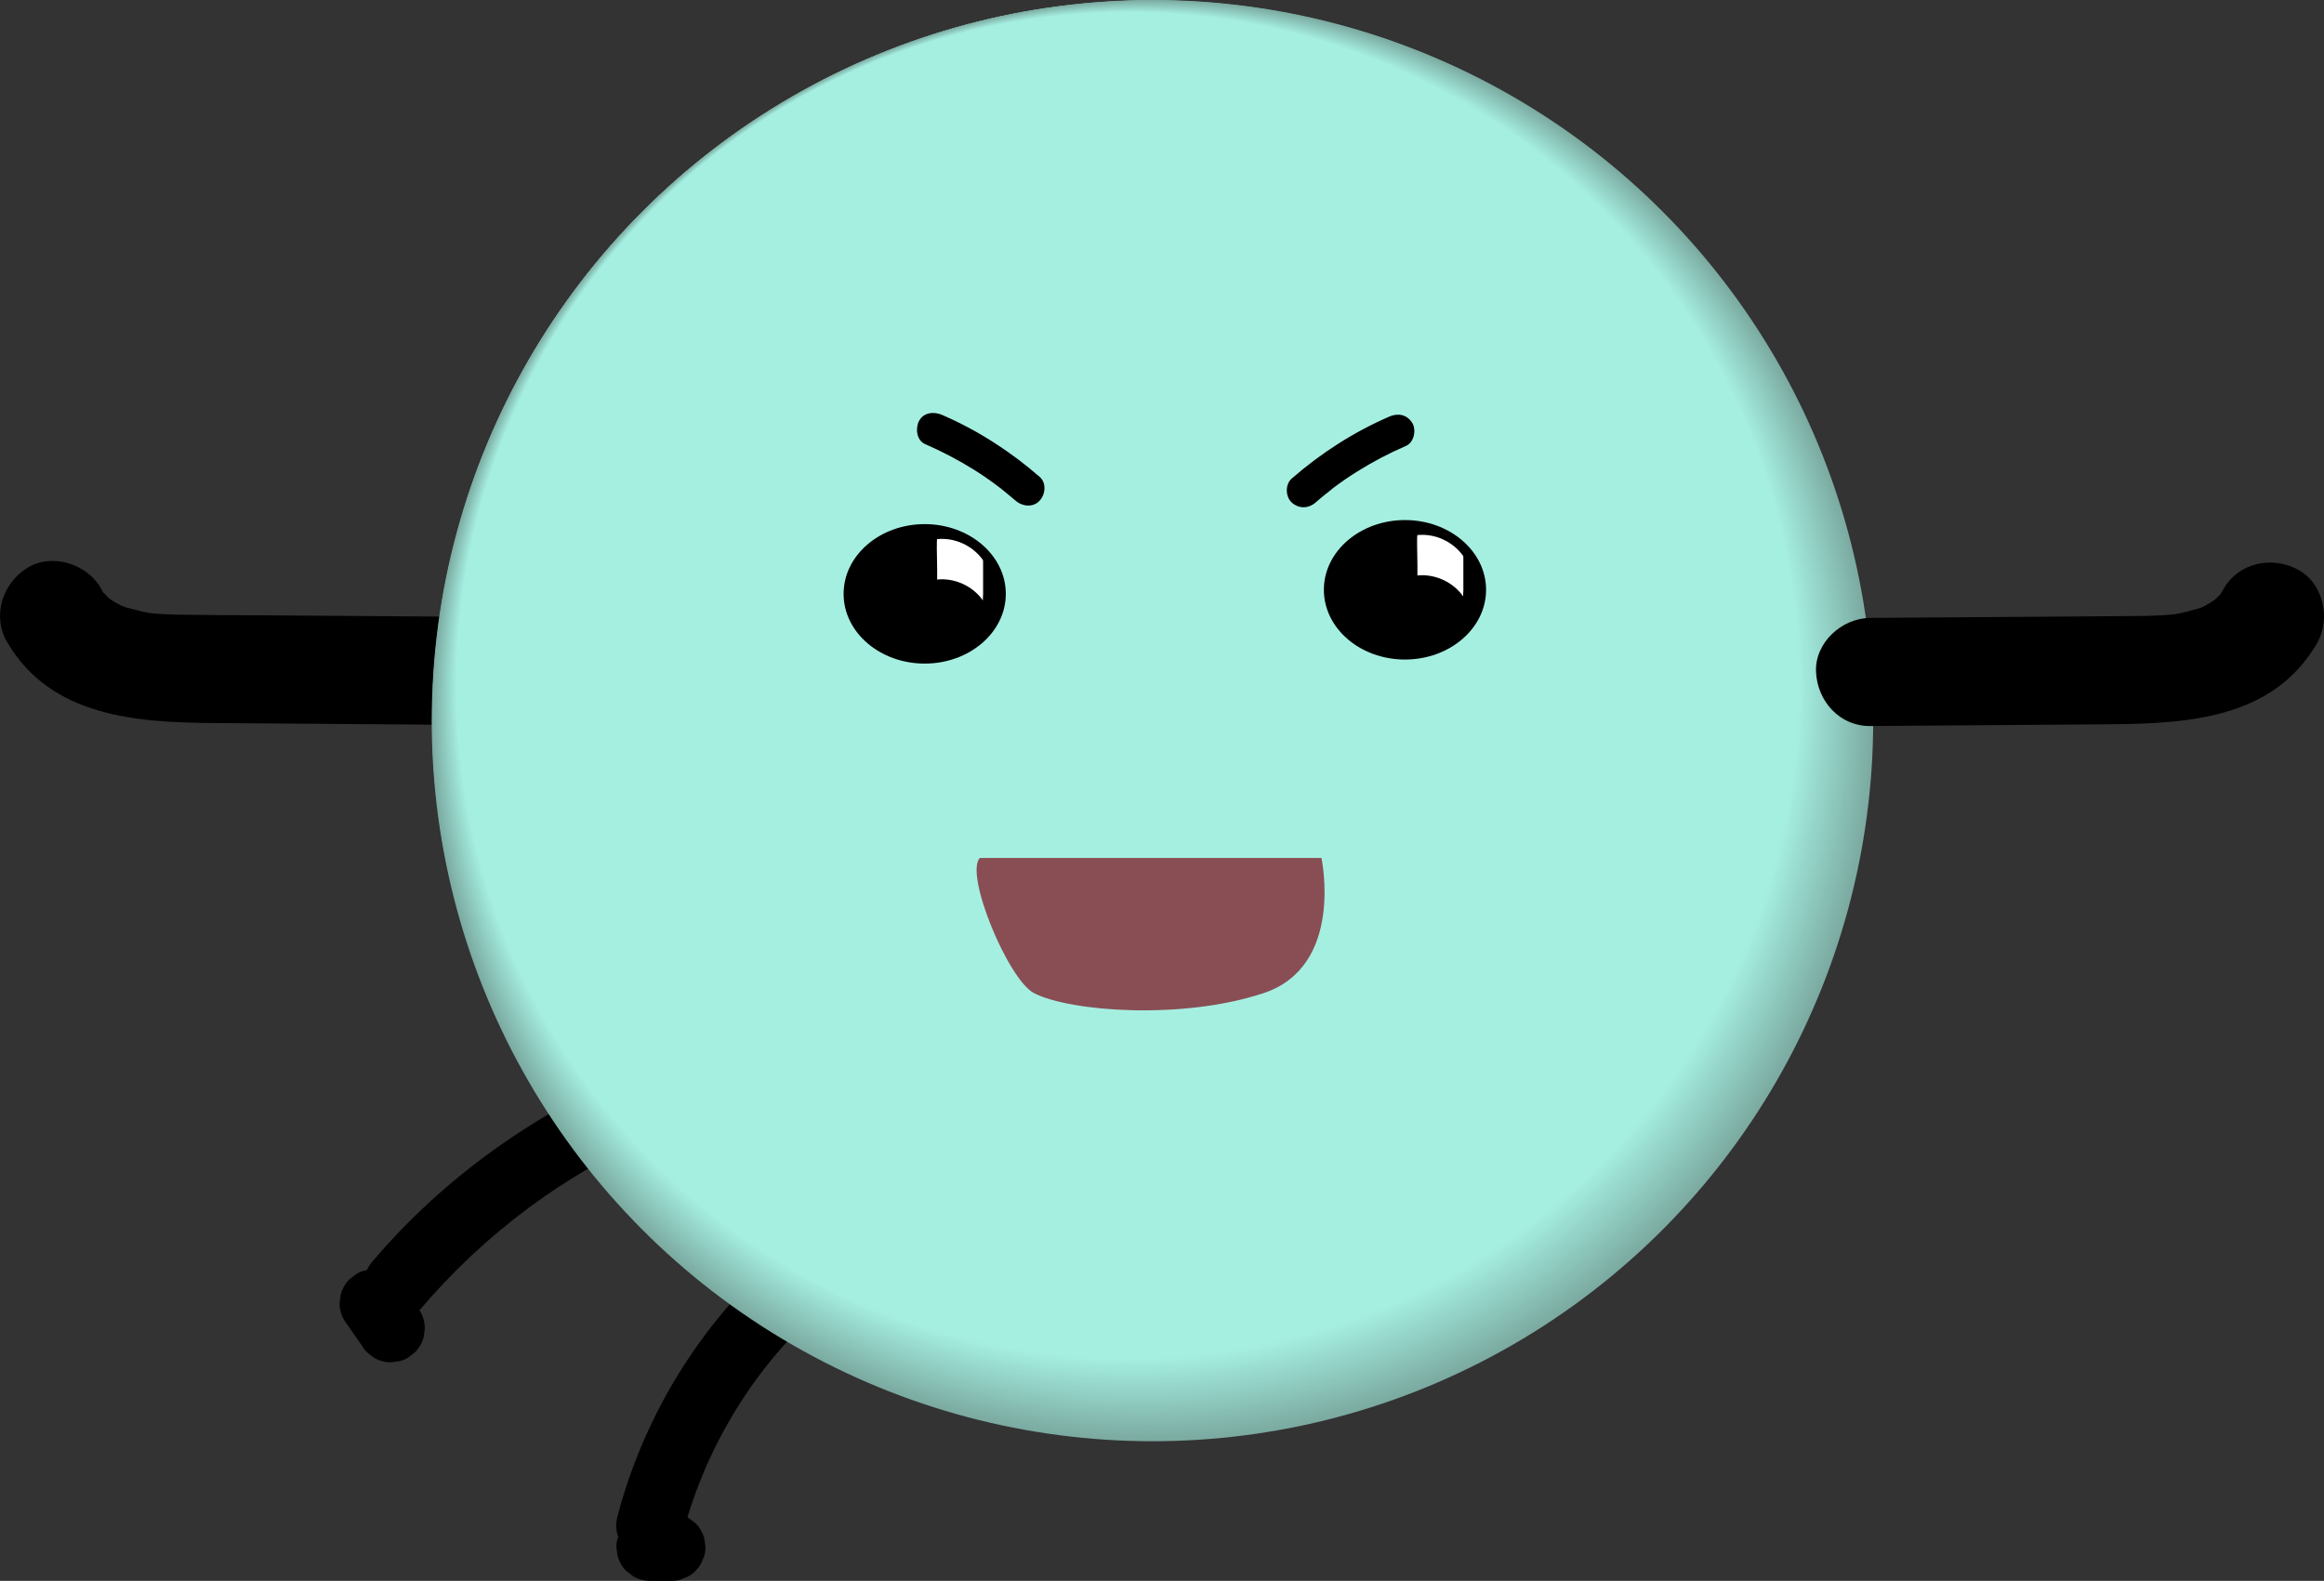 <?xml version="1.0" encoding="UTF-8"?>
<svg id="Layer_2" data-name="Layer 2" xmlns="http://www.w3.org/2000/svg" viewBox="0 0 171.93 116.97">
  <rect x="0" y="0" width="171.93" height="116.97" fill="#333333" stroke="none"/>
  <defs>
    <style>
      .cls-1 {
        fill: #fff;
      }

      .cls-2 {
        fill: #90cdc2;
      }

      .cls-3 {
        fill: #90ccc0;
      }

      .cls-4 {
        fill: #7fb1a7;
      }

      .cls-5 {
        fill: #80b2a8;
      }

      .cls-6 {
        fill: #7eb0a6;
      }

      .cls-7 {
        fill: #7eafa5;
      }

      .cls-8 {
        fill: #95d5c9;
      }

      .cls-9 {
        fill: #98dacd;
      }

      .cls-10 {
        fill: #7dada4;
      }

      .cls-11 {
        fill: #97d8cc;
      }

      .cls-12 {
        fill: #97d7cb;
      }

      .cls-13 {
        fill: #96d6ca;
      }

      .cls-14 {
        fill: #7caca3;
      }

      .cls-15 {
        fill: #7caba2;
      }

      .cls-16 {
        fill: #8ac3b8;
      }

      .cls-17 {
        fill: #91cec3;
      }

      .cls-18 {
        fill: #9ee4d7;
      }

      .cls-19 {
        fill: #9fe5d8;
      }

      .cls-20 {
        fill: #9fe6d9;
      }

      .cls-21 {
        fill: #a0e7da;
      }

      .cls-22 {
        fill: #9de3d5;
      }

      .cls-23 {
        fill: #83b8ae;
      }

      .cls-24 {
        fill: #84b9af;
      }

      .cls-25 {
        fill: #89c1b6;
      }

      .cls-26 {
        fill: #89c2b7;
      }

      .cls-27 {
        fill: #9ce0d3;
      }

      .cls-28 {
        fill: #9de1d4;
      }

      .cls-29 {
        fill: #9bdfd2;
      }

      .cls-30 {
        fill: #9bded1;
      }

      .cls-31 {
        fill: #8ecabe;
      }

      .cls-32 {
        fill: #8ec9bd;
      }

      .cls-33 {
        fill: #8fcbbf;
      }

      .cls-34 {
        fill: #8cc6bb;
      }

      .cls-35 {
        fill: #8cc5ba;
      }

      .cls-36 {
        fill: #8dc7bc;
      }

      .cls-37 {
        fill: #8bc4b9;
      }

      .cls-38 {
        fill: #92d0c5;
      }

      .cls-39 {
        fill: #92cfc4;
      }

      .cls-40 {
        fill: #a3ecde;
      }

      .cls-41 {
        fill: #a5efe1;
      }

      .cls-42 {
        fill: #a4eddf;
      }

      .cls-43 {
        fill: #a4eee0;
      }

      .cls-44 {
        fill: #a2eadd;
      }

      .cls-45 {
        fill: #a2e9dc;
      }

      .cls-46 {
        fill: #93d2c6;
      }

      .cls-47 {
        fill: #81b3a9;
      }

      .cls-48 {
        fill: #81b4aa;
      }

      .cls-49 {
        fill: #9addd0;
      }

      .cls-50 {
        fill: #94d3c7;
      }

      .cls-51 {
        fill: #a1e8db;
      }

      .cls-52 {
        fill: #94d4c8;
      }

      .cls-53 {
        fill: #86bcb2;
      }

      .cls-54 {
        fill: #99dccf;
      }

      .cls-55 {
        fill: #99dbce;
      }

      .cls-56 {
        fill: #88bfb5;
      }

      .cls-57 {
        fill: #87beb4;
      }

      .cls-58 {
        fill: #87bdb3;
      }

      .cls-59 {
        fill: #85bab0;
      }

      .cls-60 {
        fill: #85bbb1;
      }

      .cls-61 {
        fill: #894e54;
      }

      .cls-62 {
        fill: #83b6ad;
      }

      .cls-63 {
        fill: #82b5ab;
      }

      .cls-64 {
        fill: #7baaa1;
      }
    </style>
  </defs>
  <g id="Layer_12" data-name="Layer 12">
    <path d="M.53,47.51c3.22,5.53,9.59,5.95,15.32,5.99s11.83,.08,17.74,.13c2.09,.02,4.1-1.85,4-4s-1.76-3.98-4-4c-5.25-.04-10.5-.08-15.74-.11-1.24,0-2.47-.01-3.71-.03-.61,0-1.23-.01-1.84-.04-.31-.01-.61-.03-.92-.06-.51-.05-.61-.06-.3-.03-.58-.09-1.13-.27-1.7-.4-.44-.16-.47-.17-.1,0-.23-.1-.45-.22-.67-.34-.22-.12-.43-.26-.63-.4,.31,.25,.3,.22-.05-.08-.31-.35-.34-.35-.1-.02-.15-.2-.28-.41-.39-.63-1.05-1.81-3.66-2.6-5.47-1.44s-2.56,3.54-1.44,5.47H.53Z"/>
    <path d="M58.43,92.18c-6.21,5.12-10.71,12.24-12.75,20.02-.82,3.12,4,4.44,4.82,1.33,1.84-7.01,5.82-13.17,11.46-17.82,1.04-.86,.89-2.65,0-3.54-1.03-1.03-2.49-.86-3.54,0h0Z"/>
    <g>
      <path d="M47.25,79.13c-7.58,3.15-14.36,7.93-19.69,14.2-.87,1.03-1.01,2.53,0,3.54,.9,.9,2.66,1.03,3.54,0,4.75-5.58,10.78-10.12,17.49-12.91,1.25-.52,2.14-1.66,1.75-3.08-.32-1.18-1.82-2.27-3.08-1.75h0Z"/>
      <path d="M25.46,97.68c.44,.63,.87,1.26,1.31,1.88,.16,.29,.37,.53,.64,.7,.24,.22,.52,.37,.85,.45,.33,.1,.66,.12,1,.04,.33-.02,.64-.11,.93-.3l.51-.39c.31-.31,.52-.68,.64-1.1l.09-.66c0-.45-.12-.87-.34-1.26-.44-.63-.87-1.26-1.31-1.88-.16-.29-.37-.53-.64-.7-.24-.22-.52-.37-.85-.45-.33-.1-.66-.12-1-.04-.33,.02-.64,.11-.93,.3l-.51,.39c-.31,.31-.52,.68-.64,1.1l-.09,.66c0,.45,.12,.87,.34,1.26h0Z"/>
    </g>
    <path d="M48.1,116.97c.53,0,1.06,0,1.59,0,.34,.01,.67-.06,.96-.22,.31-.1,.58-.27,.8-.52,.24-.23,.42-.49,.52-.8,.16-.3,.23-.62,.22-.96l-.09-.66c-.12-.42-.33-.79-.64-1.1l-.51-.39c-.39-.23-.81-.34-1.26-.34-.53,0-1.06,0-1.59,0-.34-.01-.67,.06-.96,.22-.31,.1-.58,.27-.8,.52-.24,.23-.42,.49-.52,.8-.16,.3-.23,.62-.22,.96l.09,.66c.12,.42,.33,.79,.64,1.1l.51,.39c.39,.23,.81,.34,1.26,.34h0Z"/>
    <g>
      <circle class="cls-64" cx="85.26" cy="53.32" r="53.32"/>
      <circle class="cls-15" cx="85.23" cy="53.28" r="53.26"/>
      <ellipse class="cls-14" cx="85.2" cy="53.24" rx="53.2" ry="53.21"/>
      <ellipse class="cls-10" cx="85.17" cy="53.19" rx="53.14" ry="53.15"/>
      <ellipse class="cls-7" cx="85.14" cy="53.15" rx="53.08" ry="53.09"/>
      <ellipse class="cls-6" cx="85.11" cy="53.11" rx="53.02" ry="53.03"/>
      <ellipse class="cls-4" cx="85.08" cy="53.07" rx="52.96" ry="52.98"/>
      <ellipse class="cls-5" cx="85.05" cy="53.02" rx="52.9" ry="52.92"/>
      <ellipse class="cls-47" cx="85.02" cy="52.98" rx="52.84" ry="52.86"/>
      <ellipse class="cls-48" cx="84.99" cy="52.94" rx="52.78" ry="52.8"/>
      <ellipse class="cls-63" cx="84.96" cy="52.89" rx="52.72" ry="52.74"/>
      <ellipse class="cls-62" cx="84.93" cy="52.85" rx="52.66" ry="52.69"/>
      <ellipse class="cls-23" cx="84.9" cy="52.81" rx="52.6" ry="52.63"/>
      <ellipse class="cls-24" cx="84.87" cy="52.77" rx="52.54" ry="52.57"/>
      <ellipse class="cls-59" cx="84.84" cy="52.72" rx="52.48" ry="52.51"/>
      <ellipse class="cls-60" cx="84.81" cy="52.68" rx="52.42" ry="52.46"/>
      <ellipse class="cls-53" cx="84.78" cy="52.64" rx="52.36" ry="52.4"/>
      <ellipse class="cls-58" cx="84.75" cy="52.59" rx="52.3" ry="52.34"/>
      <ellipse class="cls-57" cx="84.72" cy="52.55" rx="52.24" ry="52.28"/>
      <ellipse class="cls-56" cx="84.69" cy="52.51" rx="52.18" ry="52.22"/>
      <ellipse class="cls-25" cx="84.66" cy="52.47" rx="52.11" ry="52.17"/>
      <ellipse class="cls-26" cx="84.63" cy="52.42" rx="52.05" ry="52.11"/>
      <ellipse class="cls-16" cx="84.6" cy="52.38" rx="51.99" ry="52.05"/>
      <ellipse class="cls-37" cx="84.57" cy="52.34" rx="51.93" ry="51.99"/>
      <ellipse class="cls-35" cx="84.54" cy="52.29" rx="51.87" ry="51.93"/>
      <ellipse class="cls-34" cx="84.51" cy="52.25" rx="51.81" ry="51.88"/>
      <ellipse class="cls-36" cx="84.48" cy="52.21" rx="51.75" ry="51.82"/>
      <ellipse class="cls-32" cx="84.45" cy="52.17" rx="51.69" ry="51.76"/>
      <ellipse class="cls-31" cx="84.42" cy="52.12" rx="51.63" ry="51.7"/>
      <ellipse class="cls-33" cx="84.39" cy="52.08" rx="51.57" ry="51.65"/>
      <ellipse class="cls-3" cx="84.36" cy="52.04" rx="51.51" ry="51.59"/>
      <ellipse class="cls-2" cx="84.33" cy="51.99" rx="51.45" ry="51.53"/>
      <ellipse class="cls-17" cx="84.3" cy="51.95" rx="51.39" ry="51.47"/>
      <ellipse class="cls-39" cx="84.27" cy="51.91" rx="51.33" ry="51.41"/>
      <ellipse class="cls-38" cx="84.23" cy="51.86" rx="51.27" ry="51.36"/>
      <ellipse class="cls-46" cx="84.2" cy="51.82" rx="51.21" ry="51.3"/>
      <ellipse class="cls-50" cx="84.17" cy="51.78" rx="51.15" ry="51.24"/>
      <ellipse class="cls-52" cx="84.14" cy="51.74" rx="51.09" ry="51.18"/>
      <ellipse class="cls-8" cx="84.11" cy="51.69" rx="51.03" ry="51.12"/>
      <ellipse class="cls-13" cx="84.08" cy="51.65" rx="50.97" ry="51.07"/>
      <ellipse class="cls-12" cx="84.05" cy="51.61" rx="50.91" ry="51.01"/>
      <ellipse class="cls-11" cx="84.02" cy="51.56" rx="50.85" ry="50.95"/>
      <ellipse class="cls-9" cx="83.99" cy="51.52" rx="50.78" ry="50.89"/>
      <ellipse class="cls-55" cx="83.96" cy="51.48" rx="50.72" ry="50.84"/>
      <ellipse class="cls-54" cx="83.93" cy="51.44" rx="50.66" ry="50.78"/>
      <ellipse class="cls-49" cx="83.9" cy="51.39" rx="50.6" ry="50.72"/>
      <ellipse class="cls-30" cx="83.87" cy="51.35" rx="50.54" ry="50.66"/>
      <ellipse class="cls-29" cx="83.84" cy="51.31" rx="50.48" ry="50.6"/>
      <ellipse class="cls-27" cx="83.81" cy="51.26" rx="50.42" ry="50.55"/>
      <ellipse class="cls-28" cx="83.78" cy="51.22" rx="50.36" ry="50.49"/>
      <ellipse class="cls-22" cx="83.75" cy="51.18" rx="50.3" ry="50.43"/>
      <ellipse class="cls-18" cx="83.72" cy="51.14" rx="50.24" ry="50.37"/>
      <ellipse class="cls-19" cx="83.69" cy="51.09" rx="50.18" ry="50.31"/>
      <ellipse class="cls-20" cx="83.66" cy="51.05" rx="50.12" ry="50.26"/>
      <ellipse class="cls-21" cx="83.63" cy="51.01" rx="50.06" ry="50.2"/>
      <ellipse class="cls-51" cx="83.6" cy="50.96" rx="50" ry="50.14"/>
      <ellipse class="cls-45" cx="83.57" cy="50.92" rx="49.94" ry="50.08"/>
      <ellipse class="cls-44" cx="83.54" cy="50.88" rx="49.88" ry="50.03"/>
      <ellipse class="cls-40" cx="83.51" cy="50.84" rx="49.82" ry="49.97"/>
      <ellipse class="cls-42" cx="83.48" cy="50.79" rx="49.76" ry="49.91"/>
      <ellipse class="cls-43" cx="83.45" cy="50.75" rx="49.7" ry="49.85"/>
      <ellipse class="cls-41" cx="83.42" cy="50.71" rx="49.64" ry="49.79"/>
    </g>
    <g>
      <path d="M103.94,48.29c-3.03,0-5.5-2.09-5.5-4.66s2.47-4.66,5.5-4.66,5.5,2.09,5.5,4.66-2.47,4.66-5.5,4.66Z"/>
      <path d="M103.94,39.48c2.76,0,5,1.86,5,4.16s-2.24,4.16-5,4.16-5-1.86-5-4.16,2.24-4.16,5-4.16m0-1c-3.31,0-6,2.31-6,5.16s2.69,5.16,6,5.16,6-2.31,6-5.16-2.69-5.16-6-5.16h0Z"/>
    </g>
    <path class="cls-61" d="M72.49,63.48h25.27s1.73,8-4.27,10-14.34,1.38-17,0c-1.9-.99-5.15-8.79-4-10Z"/>
    <path d="M164.5,43.58c-.12,.22-.25,.43-.39,.63,.24-.33,.21-.32-.1,.02-.35,.3-.37,.33-.05,.08-.2,.14-.42,.28-.63,.4-.22,.12-.44,.24-.67,.34,.38-.16,.35-.16-.1,0-.57,.14-1.12,.32-1.7,.4,.31-.04,.21-.03-.3,.03-.31,.03-.61,.05-.92,.06-.61,.03-1.23,.04-1.84,.04-1.24,.01-2.47,.02-3.71,.03-5.25,.04-10.5,.08-15.74,.11-2.09,.02-4.1,1.83-4,4s1.76,4.02,4,4c5.91-.04,11.83-.08,17.74-.13s12.1-.46,15.32-5.99c1.05-1.81,.48-4.46-1.44-5.47s-4.35-.5-5.47,1.44h0Z"/>
    <path class="cls-1" d="M104.86,42.58c1.31-.13,2.63,.48,3.39,1.55-.02-.04,.01-.46,.01-.44,0-.35,0-.71,0-1.06s0-.71,0-1.06v-.23c0-.07,0-.14-.01-.2-.76-1.07-2.08-1.68-3.39-1.55-.04,0-.02,1.38-.01,1.5s.02,1.5,.01,1.5h0Z"/>
    <g>
      <path d="M68.41,48.6c-3.03,0-5.5-2.09-5.5-4.66s2.47-4.66,5.5-4.66,5.5,2.09,5.5,4.66-2.47,4.66-5.5,4.66Z"/>
      <path d="M68.41,39.78c2.76,0,5,1.86,5,4.16s-2.24,4.16-5,4.16-5-1.86-5-4.16,2.24-4.16,5-4.16m0-1c-3.31,0-6,2.31-6,5.16s2.69,5.16,6,5.16,6-2.31,6-5.16-2.69-5.16-6-5.16h0Z"/>
    </g>
    <path class="cls-1" d="M69.33,42.88c1.31-.13,2.63,.48,3.39,1.55-.02-.04,.01-.46,.01-.44,0-.35,0-.71,0-1.06s0-.71,0-1.06v-.23c0-.07,0-.14-.01-.2-.76-1.07-2.08-1.68-3.39-1.55-.04,0-.02,1.38-.01,1.5s.02,1.5,.01,1.5h0Z"/>
    <path d="M68.44,32.86c1.24,.54,2.45,1.17,3.6,1.89,.57,.35,1.12,.73,1.65,1.13,.13,.1,.26,.19,.39,.29-.1-.08-.02-.02,.03,.03,.06,.05,.13,.1,.19,.15,.28,.23,.56,.46,.84,.7,.49,.43,1.29,.52,1.77,0,.43-.47,.53-1.31,0-1.77-2.16-1.88-4.58-3.44-7.21-4.58-.6-.26-1.37-.2-1.71,.45-.28,.54-.19,1.43,.45,1.71h0Z"/>
    <path d="M102.77,30.83c-2.63,1.14-5.05,2.7-7.21,4.58-.49,.43-.47,1.33,0,1.77,.53,.48,1.24,.46,1.77,0,.26-.23,.52-.45,.79-.66,.06-.05,.13-.1,.19-.15,.02-.01,.2-.16,.11-.09s.1-.07,.11-.09c.06-.05,.13-.1,.19-.15,.55-.41,1.12-.8,1.7-1.16,1.15-.72,2.35-1.35,3.6-1.89,.6-.26,.78-1.19,.45-1.71-.4-.63-1.07-.73-1.71-.45h0Z"/>
  </g>
</svg>